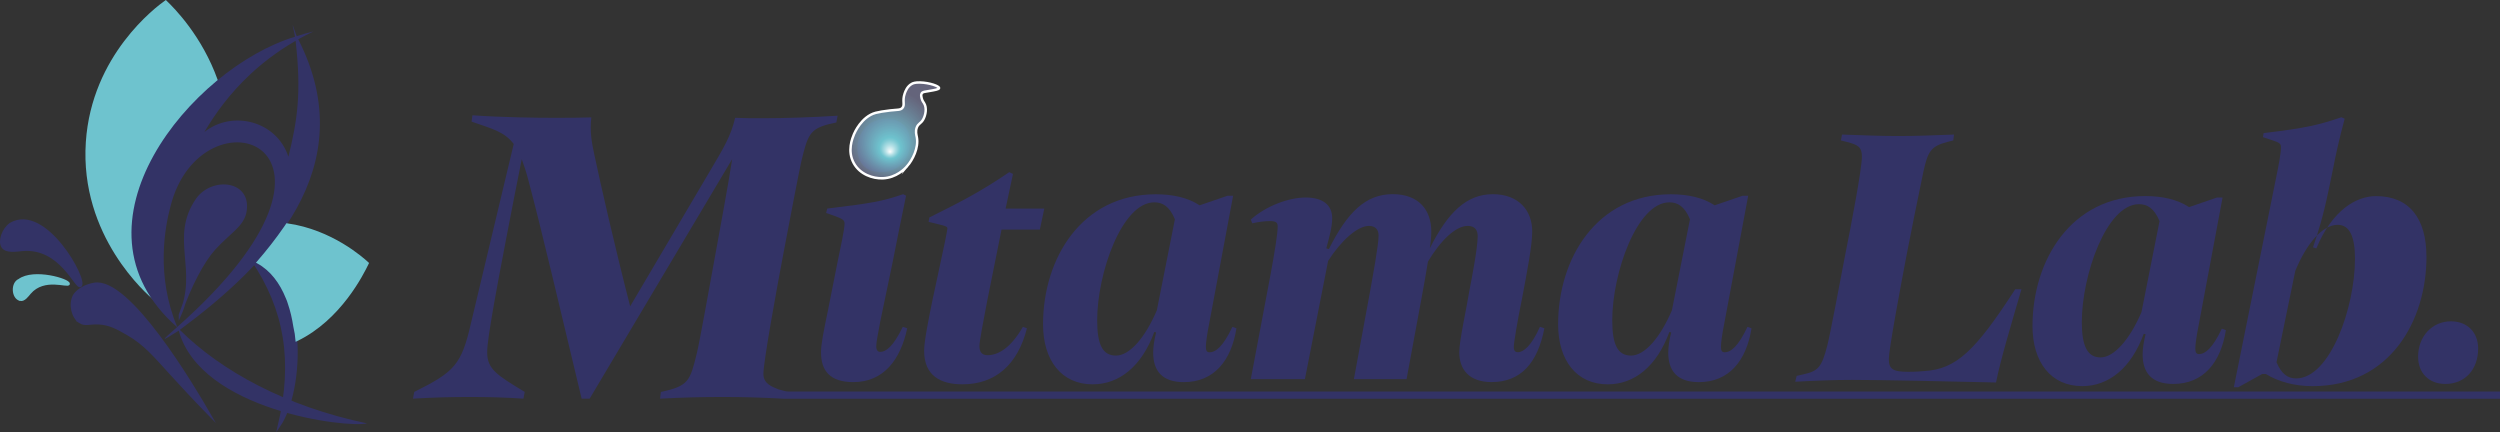 <?xml version="1.0" encoding="UTF-8"?>
<svg xmlns="http://www.w3.org/2000/svg" xmlns:xlink="http://www.w3.org/1999/xlink" viewBox="0 0 994.23 171.92">
  <rect x="0" y="0" width="994.23" height="171.92" fill="#333333" stroke="none"/>
  <defs>
    <style>
      .cls-1 {
        fill: url(#_名称未設定グラデーション_37);
        stroke: #fff;
      }

      .cls-1, .cls-2, .cls-3 {
        stroke-miterlimit: 10;
      }

      .cls-4 {
        fill: none;
      }

      .cls-2 {
        stroke: #336;
      }

      .cls-2, .cls-5 {
        fill: #336;
      }

      .cls-3 {
        fill: #6ec3ce;
        stroke: #6ec3ce;
      }
    </style>
    <radialGradient id="_名称未設定グラデーション_37" data-name="名称未設定グラデーション 37" cx="353.97" cy="54.01" fx="353.97" fy="60.4" r="18.36" gradientUnits="userSpaceOnUse">
      <stop offset="0" stop-color="#fff"/>
      <stop offset="0" stop-color="#fbfdfd"/>
      <stop offset=".11" stop-color="#afdee4"/>
      <stop offset=".19" stop-color="#80cad4"/>
      <stop offset=".23" stop-color="#6ec3ce"/>
      <stop offset=".99" stop-color="#7c7c9d" stop-opacity=".68"/>
    </radialGradient>
  </defs>
  <g id="Butterfly">
    <g>
      <path class="cls-2" d="m1.03,98.14c-1.41-2.2.12-6.94,3.17-9.08,13.82-8,30.54,22.57,27.82,24.63-1.84,1.33-7.69-15.6-23.01-14.34-2.45.2-6.56.99-7.98-1.21Z"/>
      <path class="cls-3" d="m8.07,119.2c-3.11-.75-3.35-6.58-.43-7.81,5.85-4.28,19.86-.01,19.64,1.5-.19,1.26-9.74-3.03-15.44,3.6-.91,1.06-2.26,3.01-3.77,2.72Z"/>
      <path class="cls-2" d="m31.79,128.08c-2.92-1.87-4.12-6.99-2.37-10.42,0,0,1.85-3.62,8.05-4.74,13.75-2.48,39.17,40.38,45.95,52.11-6.55-6.73-11.7-12.3-15.16-16.11-6.94-7.64-10.76-12.22-17.53-16.11-3.98-2.28-7.01-4.02-11.37-4.26-3.76-.21-5.51.86-7.58-.47Z"/>
      <path class="cls-3" d="m55.72,85.67c1-16.15,13.69-36.31,25.28-48.64,1.71-1.82,3.43-3.5,5.12-5.05C79.91,14.63,69.11,3.74,65.9.65c-3.49,2.5-28.98,21.45-31.27,55.9-2.46,37.17,24.23,60.22,27,62.53.6-.5,1.96-1.68,3.78-3.49-6.86-9.97-10.3-20.29-9.7-29.92Z"/>
      <g>
        <path class="cls-4" d="m97.79,47.95c8.6,1.11,14.31,7.67,16.92,14.39.77-2.89,1.23-4.97,1.38-5.67,2.07-9.61,3.76-23.45,1.48-40.43-7.99,4.62-13.93,9.49-18.03,13.32-8.29,7.74-14.03,15.81-18.24,22.94,3.73-2.51,9.67-5.42,16.49-4.54Z"/>
        <path class="cls-4" d="m87.87,112.62c3.02-3.31,4.54-4.95,5.89-6.63,6.9-8.57,11.5-17.38,14.65-24.92,1.32-5.19,2.34-12.38-1.79-18.31-1.07-1.54-4.78-4.94-9.48-5.89-1.35-.27-4.52-1.49-10.98,1.47-7.53,3.45-11.68,9.09-14.01,11.98-1.78,3.86-3.15,7.3-4.36,11.8-2.19,8.15-5.89,27.39,2.68,47.91,3.9-3.55,9.9-9.22,17.4-17.42Z"/>
        <path class="cls-5" d="m71.51,131.18c34.95-25.84,73.19-64.4,47.1-115.55,1.9-1.07,3.9-2.12,6.03-3.13-1.97.47-4.2,1.08-6.64,1.88-.35-.7-1.32-3.86-1.65-4.48.12.74.88,3.97.98,4.7-41.12,12.44-93.18,74.98-46.91,115.5-6.71,5.87-6.69,6.04.66,1.39,8.71,31.81,66.94,38.82,74.88,36.88-32.18-6.69-58-20.81-74.45-37.17Zm28.02-101.63c4.1-3.83,10.05-8.7,18.03-13.32,2.39,20.93.67,31.67-2.86,46.11-4.6-14.2-22.22-18.73-33.41-9.85,4.2-7.13,9.95-15.2,18.24-22.94Zm-31.74,52.58c12.1-48.51,85.45-25.28,2.68,47.91-8.56-20.51-4.86-39.75-2.68-47.91Z"/>
      </g>
      <path class="cls-2" d="m71.58,125.24c7.93-17.91-3.81-30.6,6.82-45.98,6.12-8.61,21.67-7.05,19.06,5.38-1.25,5.31-6.35,7.81-12.34,14.42-4.28,4.73-9.63,14.62-13.54,26.17Z"/>
      <path class="cls-2" d="m110.95,169.43c9.8-14.23,11.69-57.24-10.71-66.22,13.42,19.83,16.84,40.4,10.71,66.22Z"/>
      <path class="cls-3" d="m146.17,104.7c-1.94,3.99-10.87,22.13-28.16,30.48-.13-1.73-.38-3.2-.86-5.34-.49-3.23-1.22-6.37-2.23-9.31-.22-.75-.48-1.44-.77-2.07-2.45-6.12-6.22-11.19-11.57-14.14,3.74-4.29,7.44-8.98,10.94-14.06.22-.32.43-.63.64-.95,17.64,2.48,29.97,13.51,32,15.38Z"/>
    </g>
  </g>
  <g id="Text">
    <g>
      <path class="cls-5" d="m736.5,151.08c-7.03,0-14.5.29-22.56.73l.59-2.34,2.64-.59c6.01-1.32,7.32-2.93,9.52-11.43,1.17-4.54,4.83-24.03,7.03-35.6,2.64-13.19,6.74-34.72,6.74-39.55,0-3.81-1.46-4.69-6.01-5.86l-2.34-.59.44-2.34c8.2.29,15.53.59,22.27.59,7.32,0,14.21-.29,22.27-.59l-.29,2.34-2.34.59c-6.74,1.76-7.76,3.96-9.52,11.72-2.2,10.4-5.13,25.2-6.59,32.67-2.64,13.77-7.18,38.24-7.18,41.9,0,3.96,1.46,5.13,7.62,5.13,3.37,0,4.98-.15,6.45-.29,12.74-.73,20.36-8.06,36.18-32.52h2.49c-4.1,14.06-8.35,28.13-10.11,37.06-19.04-.44-45.41-1.03-57.28-1.03Z"/>
      <path class="cls-5" d="m885.22,131.3c-2.05,12.89-8.94,21.39-20.95,21.39-8.64,0-12.16-4.54-12.16-11.72,0-2.34.44-5.13,1.17-8.06l-.73-.15c-4.98,13.62-13.92,20.8-24.46,20.8-12.45,0-19.78-9.52-19.78-23.88,0-26.08,15.24-51.71,44.83-51.71,6.74,0,12.75,1.32,17.43,4.39l11.13-3.81h2.2l-9.52,50.83c-.88,4.39-1.32,7.76-1.32,9.23,0,1.61.44,2.2,1.46,2.2,2.49,0,5.42-2.34,9.08-10.11l1.61.59Zm-26.39-43.36c-2.2-5.27-4.98-6.74-8.2-6.74-12.89,0-22.71,28.27-22.71,46.88,0,9.52,2.2,14.06,7.47,14.06s11.57-7.03,16.26-18.02l7.18-36.18Z"/>
      <path class="cls-5" d="m964.99,102.15c0,25.34-14.5,51.42-45.27,51.42-7.18,0-13.62-1.76-18.6-4.83h-1.47l-9.52,5.27h-1.76l16.85-83.5c1.03-4.98,1.9-9.67,1.9-11.87,0-1.47-.44-1.9-3.66-2.93l-3.52-1.17.29-1.61c17.29-2.05,22.27-3.37,30.91-6.3l1.32.59c-2.05,7.47-3.81,15.53-4.54,19.48l-1.76,8.5c-2.34,11.28-4.39,17.58-6.3,23.15l1.32.44c6.45-15.53,16.11-20.8,23.73-20.8,13.19,0,20.07,8.79,20.07,24.17Zm-28.43.88c0-8.79-2.05-13.62-6.89-13.62-6.01,0-12.31,7.32-16.85,18.31l-7.47,36.33c1.9,4.54,4.39,6.45,7.76,6.45,13.62,0,23.44-28.42,23.44-47.46Z"/>
      <path class="cls-5" d="m961.66,141.85c0-8.06,5.57-14.06,13.04-14.06,6.59,0,10.84,4.4,10.84,10.84,0,8.2-5.13,14.06-13.04,14.06-6.59,0-10.84-4.4-10.84-10.84Z"/>
    </g>
    <g>
      <path class="cls-4" d="m443.82,141.41c5.42,0,11.57-7.03,16.26-18.02l7.18-36.18c-2.2-5.27-4.98-6.74-8.2-6.74-12.89,0-22.71,28.27-22.71,46.88,0,9.52,2.2,14.06,7.47,14.06Z"/>
      <path class="cls-4" d="m648.65,141.41c5.42,0,11.57-7.03,16.26-18.02l7.18-36.18c-2.2-5.27-4.98-6.74-8.2-6.74-12.89,0-22.71,28.27-22.71,46.88,0,9.52,2.2,14.06,7.47,14.06Z"/>
      <path class="cls-5" d="m329.44,122.66c-2.05,9.67-2.93,14.5-2.93,17.43,0,7.33,3.52,11.87,12.89,11.87,12.01,0,18.75-8.94,21.39-21.39l-1.76-.59c-3.81,7.91-6.74,9.96-8.94,9.96-1.03,0-1.61-.73-1.61-2.2,0-1.76.73-5.13,1.61-9.96l4.98-23.88c1.9-9.52,2.93-14.94,5.27-26.08l-1.17-.59c-8.64,2.93-12.31,3.52-30.18,5.71l-.44,1.76,3.37,1.17c3.08,1.17,3.96,1.61,3.96,3.08,0,2.05-1.61,9.67-2.64,14.5l-3.81,19.19Z"/>
      <path class="cls-5" d="m371.18,117.68c-1.9,9.23-3.66,18.02-3.66,21.83,0,9.96,6.59,13.33,15.24,13.33,13.04,0,21.97-7.76,25.64-22.27l-1.61-.59c-4.69,8.2-9.67,11.28-14.06,11.28-2.49,0-3.22-1.61-3.22-3.66,0-1.76,1.47-9.52,3.08-17.87l5.71-28.42h15.24l1.76-8.35h-15.38l2.93-13.77-1.47-.73c-11.87,8.06-19.48,11.87-31.79,18.02l-.29,1.76,4.25,1.03c2.49.59,3.22.88,3.22,1.61,0,.44-.44,2.64-1.03,5.57l-4.54,21.24Z"/>
      <path class="cls-5" d="m434.59,152.84c10.55,0,19.48-7.18,24.46-20.8l.73.15c-.73,2.93-1.17,5.71-1.17,8.06,0,7.18,3.52,11.72,12.16,11.72,12.01,0,18.9-8.5,20.95-21.39l-1.61-.59c-3.66,7.76-6.59,10.11-9.08,10.11-1.03,0-1.47-.59-1.47-2.2,0-1.47.44-4.83,1.32-9.23l9.52-50.83h-2.2l-11.13,3.81c-4.69-3.08-10.69-4.39-17.43-4.39-29.59,0-44.83,25.64-44.83,51.71,0,14.36,7.32,23.88,19.78,23.88Zm24.46-72.37c3.22,0,6.01,1.47,8.2,6.74l-7.18,36.18c-4.69,10.99-10.84,18.02-16.26,18.02s-7.47-4.54-7.47-14.06c0-18.61,9.82-46.88,22.71-46.88Z"/>
      <path class="cls-5" d="m497.42,150.79h21.53l9.23-47.03c5.27-8.2,11.72-13.92,16.26-13.92,2.78,0,3.81,1.76,3.81,3.81,0,3.96-2.34,16.26-3.52,23l-6.3,34.13h20.95l6.01-32.52c.88-4.69,1.76-9.67,2.49-14.21,4.98-8.35,10.99-14.21,15.82-14.21,2.93,0,3.96,1.76,3.96,4.1,0,4.69-2.34,16.7-3.22,21.24-1.17,7.32-4.1,20.22-4.1,24.9,0,6.74,3.81,11.87,12.89,11.87,11.57,0,18.31-7.62,20.95-21.39l-1.76-.59c-3.37,7.62-6.59,10.11-8.79,10.11-.88,0-1.61-.44-1.61-2.05,0-1.76,1.32-9.67,3.37-19.78,1.91-10.11,3.96-20.66,3.96-26.22,0-8.2-5.27-14.8-15.68-14.8s-17.87,7.18-25.05,21.53c.44-2.64.59-4.98.59-6.74,0-8.2-4.69-14.8-15.38-14.8s-18.02,7.18-25.34,21.83l-1.03-.29c1.17-4.39,2.34-8.35,2.34-12.01,0-5.27-3.81-8.2-10.55-8.2s-15.82,3.37-21.83,8.79l.59,1.47c2.64-.59,4.98-.88,7.03-.88,2.64,0,3.08.73,3.08,2.2,0,2.78-1.17,9.96-2.78,18.75l-7.91,41.9Z"/>
      <path class="cls-5" d="m639.43,152.84c10.55,0,19.48-7.18,24.46-20.8l.73.15c-.73,2.93-1.17,5.71-1.17,8.06,0,7.18,3.52,11.72,12.16,11.72,12.01,0,18.9-8.5,20.95-21.39l-1.61-.59c-3.66,7.76-6.59,10.11-9.08,10.11-1.03,0-1.47-.59-1.47-2.2,0-1.47.44-4.83,1.32-9.23l9.52-50.83h-2.2l-11.13,3.81c-4.69-3.08-10.69-4.39-17.43-4.39-29.59,0-44.83,25.64-44.83,51.71,0,14.36,7.32,23.88,19.78,23.88Zm24.46-72.37c3.22,0,6.01,1.47,8.2,6.74l-7.18,36.18c-4.69,10.99-10.84,18.02-16.26,18.02s-7.47-4.54-7.47-14.06c0-18.61,9.82-46.88,22.71-46.88Z"/>
      <path class="cls-5" d="m350.3,68.45c7.48,0,11.65-5.89,11.65-11.77,0-5.03-2.94-9.44-9.32-9.44-7.48,0-11.65,5.89-11.65,11.65s3.19,9.57,9.32,9.57Z"/>
      <path class="cls-5" d="m994.23,155.69v2.89H311.83c-9.05-.5-15.96-.7-24.17-.7s-15.93.16-25.16.67l.34-2.68c11.06-2.35,11.57-4.37,14.26-15.27,1-3.86,5.2-27.33,7.37-39.24,1.85-10.23,5.2-28.17,6.71-38.07l-56.68,95.26h-3.18c-8.22-34.21-15.77-66.57-21.14-86.7-.84-3.35-1.84-6.21-2.68-8.56-3.52,17.45-9.56,48.97-11.06,57.7-1.68,9.73-2.69,15.93-2.69,19.11,0,6.71,3.86,9.06,14.93,15.77l-.51,2.68c-7.04-.5-14.25-.67-21.13-.67-7.37,0-14.59.16-22.8.67l.5-2.68c16.1-8.05,18.79-10.74,22.64-27.67l16.93-70.94c-3.86-5.03-8.71-6.04-16.77-8.89l.34-2.52c11.74.84,25.49,1,31.86,1s10.74,0,15.43-.16c-.67,5.53.16,10.06,1.18,14.76,2.52,11.9,8.05,36.22,14.26,60.37l31.86-54c5.36-9.06,8.21-13.75,9.89-20.96,3.19.16,6.71.16,11.06.16,8.56,0,19.29-.33,29.69-1l-.5,2.69-3.02.67c-7.55,2.01-8.39,4.36-10.9,14.76-.84,3.69-5.03,25.49-7.21,37.07-2.35,12.4-7.88,42.59-7.88,47.46,0,4.02,3.42,5.11,6.03,6.2l2.44.65c.49.13.98.19,1.49.19h680.68Z"/>
    </g>
    <path class="cls-1" d="m360.75,66.1c2.22-2.55,4.67-7.34,3.86-11.57-.17-.9-.6-2.3,0-3.86.62-1.61,1.59-1.48,2.54-3.15.99-1.74,1.5-4.66.35-6.49-.25-.4-.71-.96-.96-1.93-.14-.56-.35-1.34,0-1.93.4-.68,1.29-.69,2.89-.96,2.26-.38,3.96-.67,4.03-1.16.11-.76-3.78-2.16-7.58-2.25-1.94-.05-2.74.28-3.2.52-1.89.99-2.6,3.03-2.89,3.86-1.08,3.09.23,4.52-.96,5.78-.77.82-1.71.63-4.82.96-2.33.25-4.7.67-5.78.96-5.62,1.51-8.41,8.03-8.6,8.49-.67,1.62-2.76,6.68-.08,11.52,2.45,4.43,7.52,6.18,11.57,6.01,5.31-.22,8.68-3.71,9.64-4.82Z"/>
  </g>
</svg>